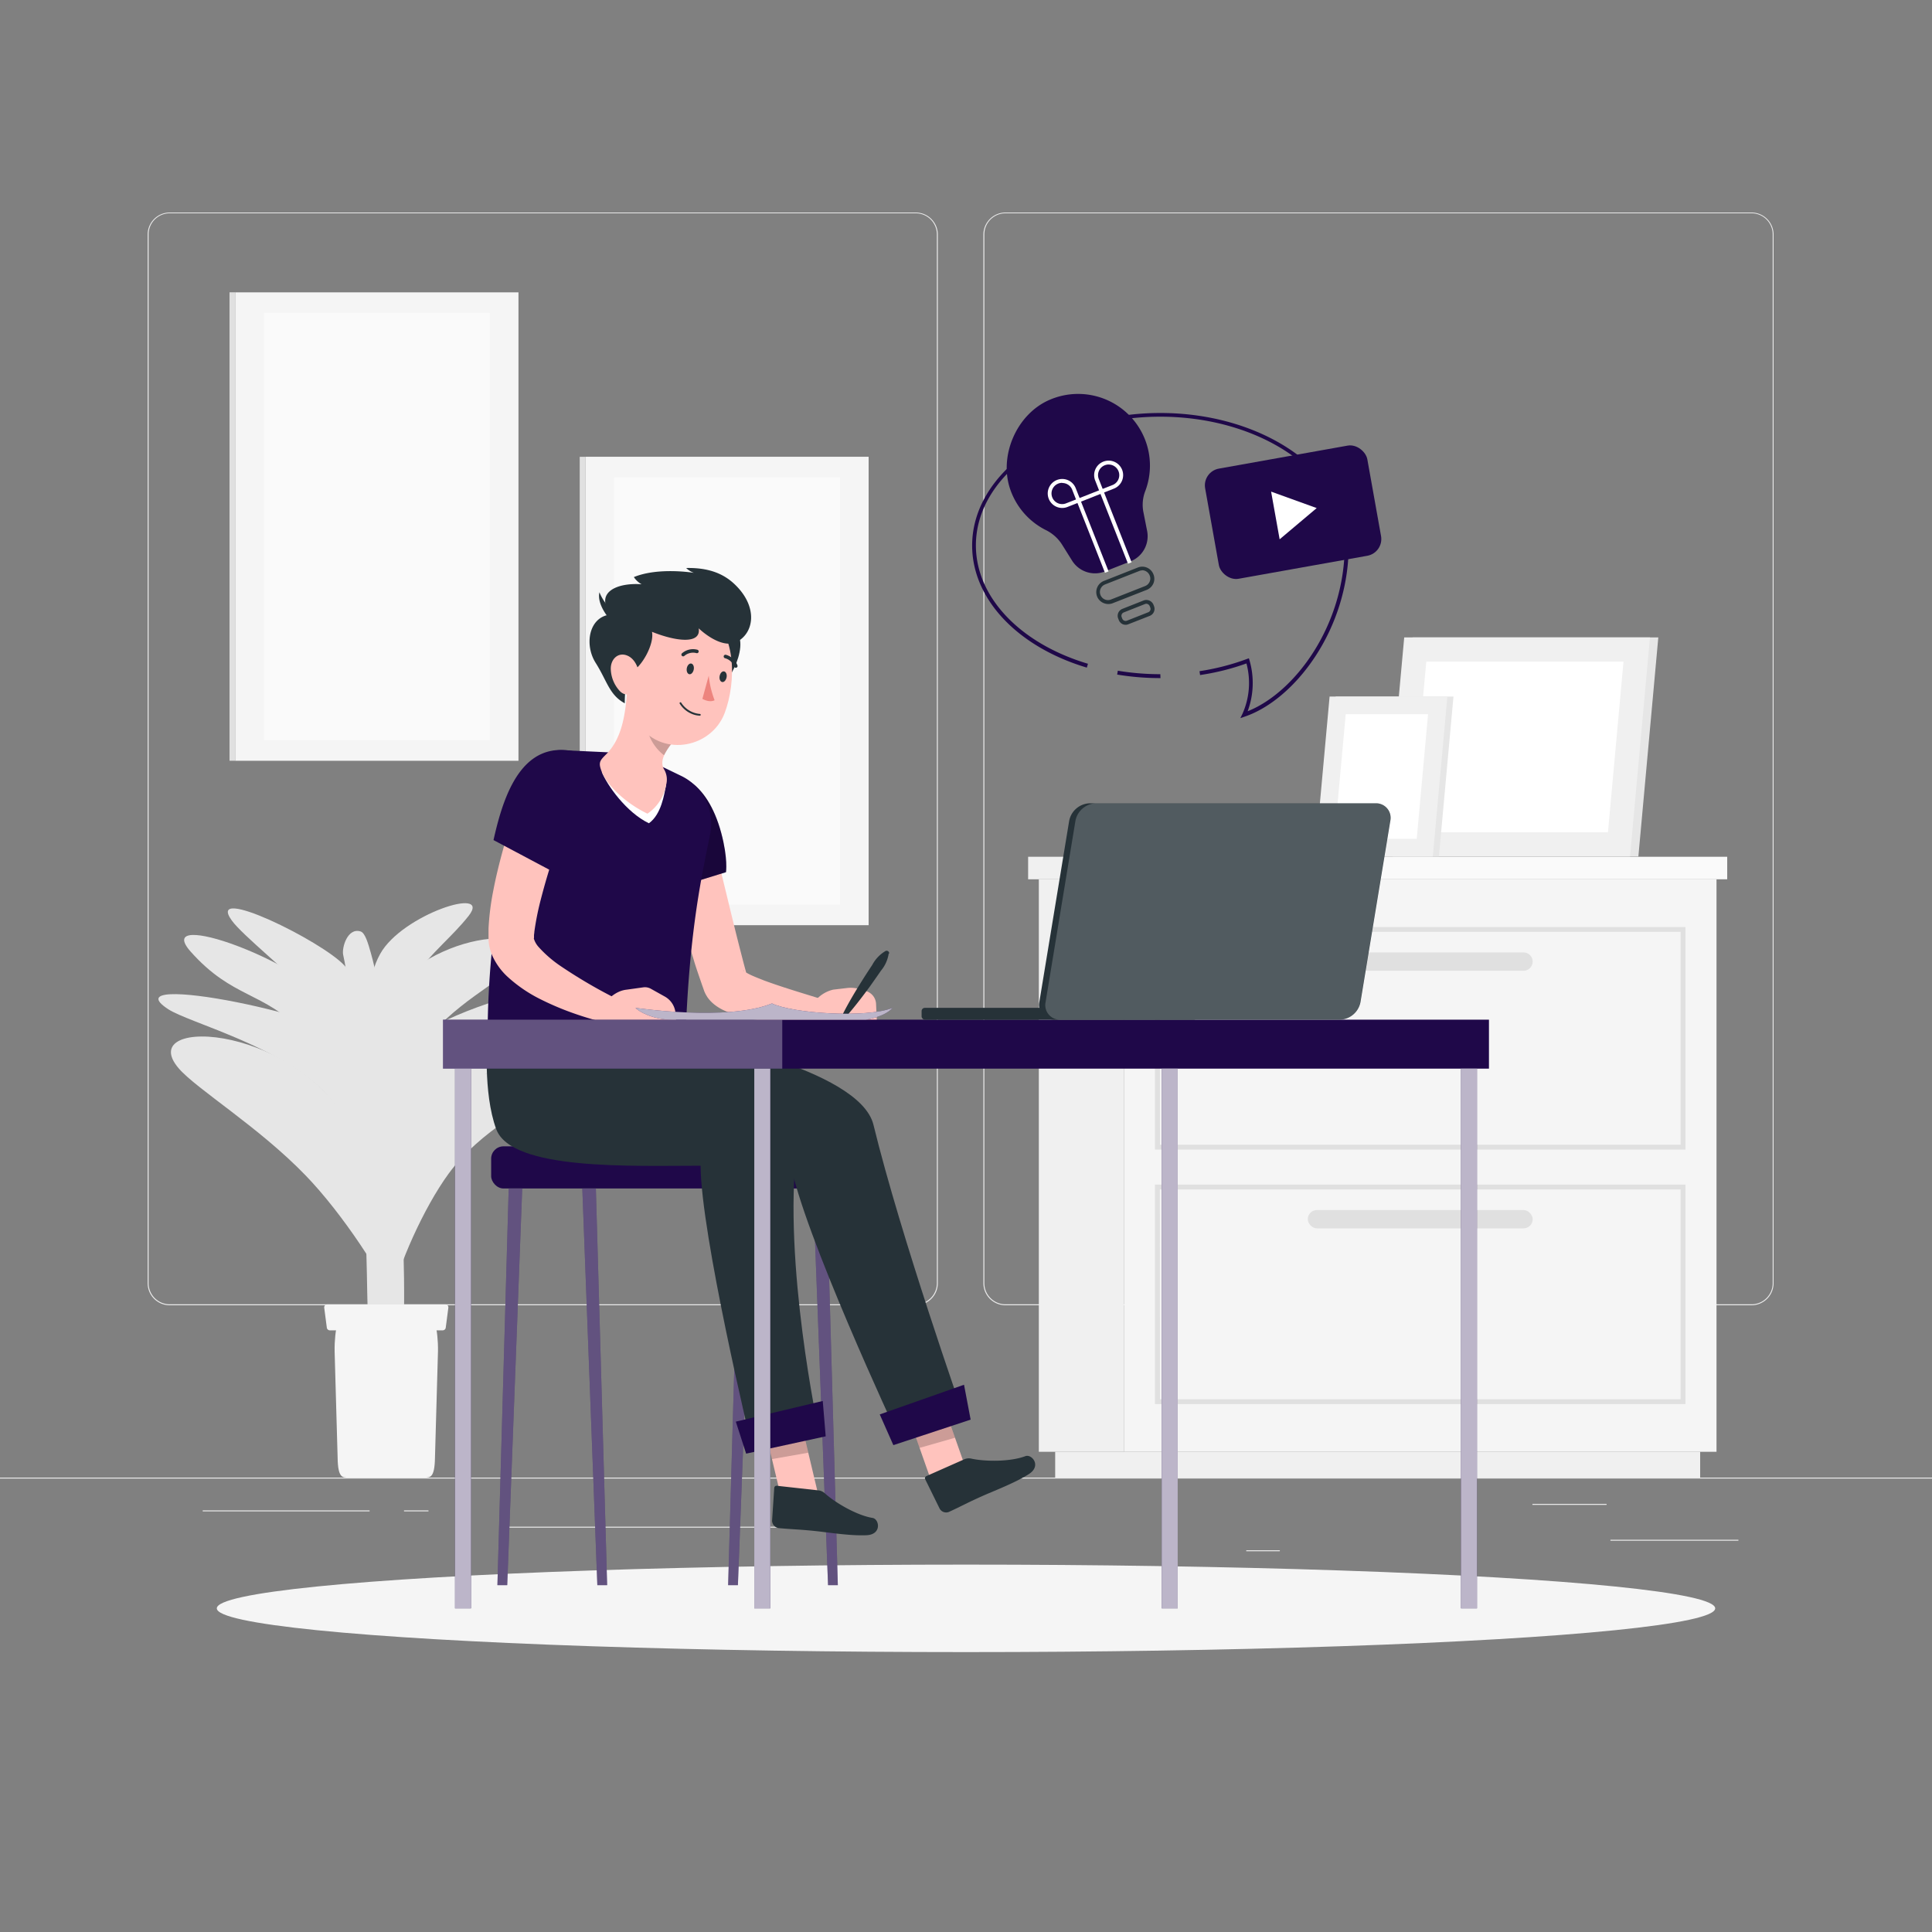 <svg xmlns="http://www.w3.org/2000/svg" viewBox="0 0 500 500"><rect x="0" y="0" width="500" height="500" fill="#808080" stroke="none"/><g id="freepik--background-complete--inject-78"><rect y="382.4" width="500" height="0.25" style="fill:#ebebeb"></rect><rect x="416.78" y="398.49" width="33.12" height="0.25" style="fill:#ebebeb"></rect><rect x="322.53" y="401.21" width="8.69" height="0.25" style="fill:#ebebeb"></rect><rect x="396.59" y="389.21" width="19.19" height="0.25" style="fill:#ebebeb"></rect><rect x="52.46" y="390.89" width="43.19" height="0.25" style="fill:#ebebeb"></rect><rect x="104.56" y="390.89" width="6.33" height="0.25" style="fill:#ebebeb"></rect><rect x="131.47" y="395.11" width="93.68" height="0.25" style="fill:#ebebeb"></rect><path d="M237,337.8H43.91a5.71,5.71,0,0,1-5.7-5.71V60.66A5.71,5.71,0,0,1,43.91,55H237a5.71,5.71,0,0,1,5.71,5.71V332.09A5.71,5.71,0,0,1,237,337.8ZM43.91,55.2a5.46,5.46,0,0,0-5.45,5.46V332.09a5.46,5.46,0,0,0,5.45,5.46H237a5.47,5.47,0,0,0,5.46-5.46V60.66A5.47,5.47,0,0,0,237,55.2Z" style="fill:#ebebeb"></path><path d="M453.31,337.8H260.21a5.72,5.72,0,0,1-5.71-5.71V60.66A5.72,5.72,0,0,1,260.21,55h193.1A5.71,5.71,0,0,1,459,60.66V332.09A5.71,5.71,0,0,1,453.31,337.8ZM260.21,55.2a5.47,5.47,0,0,0-5.46,5.46V332.09a5.47,5.47,0,0,0,5.46,5.46h193.1a5.47,5.47,0,0,0,5.46-5.46V60.66a5.47,5.47,0,0,0-5.46-5.46Z" style="fill:#ebebeb"></path><rect x="60.86" y="75.65" width="73.32" height="121.23" transform="translate(195.04 272.54) rotate(180)" style="fill:#f5f5f5"></rect><rect x="59.4" y="75.65" width="1.45" height="121.23" style="fill:#e0e0e0"></rect><rect x="68.29" y="80.99" width="58.45" height="110.56" transform="translate(195.04 272.54) rotate(180)" style="fill:#fafafa"></rect><rect x="151.49" y="118.22" width="73.32" height="121.23" transform="translate(376.29 357.66) rotate(180)" style="fill:#f5f5f5"></rect><rect x="150.03" y="118.22" width="1.45" height="121.23" style="fill:#e0e0e0"></rect><rect x="158.92" y="123.55" width="58.45" height="110.56" transform="translate(376.29 357.66) rotate(180)" style="fill:#fafafa"></rect><path d="M104.2,351.07c1.82-33-3-86-8.21-104.39-.69-2.43-1.47-5.25-2.66-5.62h0c-3.4-1.08-4.93,4.25-4.51,6.09,2,8.86,3.87,30.85,5.7,69.1.91,19,0,32.08,2.44,34.83Z" style="fill:#e6e6e6"></path><path d="M98.78,277.52c4.78-15.45,66-31.32,48.35-14.7-4.39,4.14-24.83,15.05-33.22,26.52-6.52,8.91-13.11,23.9-14.85,32.21C98.3,304.07,95.6,287.82,98.78,277.52Z" style="fill:#e6e6e6"></path><path d="M105.75,297.11c10.66-23.51,44.75-27.73,35.59-15.32-3.6,4.87-16.8,10.43-25.2,21.9-6.52,8.91-13.11,23.89-14.84,32.21C100.53,318.41,101.3,306.93,105.75,297.11Z" style="fill:#e6e6e6"></path><path d="M92.35,295.11c-12.62-30.24-58.21-32.65-46.08-18.6,4.61,5.35,20.72,15.14,32.89,27.76,9.46,9.8,20.12,26,23.75,35C100.56,320.72,97.44,307.31,92.35,295.11Z" style="fill:#e6e6e6"></path><path d="M97.65,261.27c11.3-20.71,45.5-22.93,35.73-11.6-3.83,4.46-16.29,10.11-24.43,21.24-6.33,8.64-13.93,19.92-15.62,28C92.59,281.93,92.64,270.46,97.65,261.27Z" style="fill:#e6e6e6"></path><path d="M87.81,261.68C78.9,248.8,39,234.64,49.36,246.3c10.91,12.23,18.66,10.13,29,20.81,8,8.3,17,22.06,20.1,29.6C96.45,281,94.19,270.88,87.81,261.68Z" style="fill:#e6e6e6"></path><path d="M98.4,246.85c5.66-10.18,29-17.67,22.91-9.86-4.25,5.42-9.35,9.14-14.76,16.52-4.19,5.74-9.89,12.95-11,18.3C95.05,260.56,95,252.92,98.4,246.85Z" style="fill:#e6e6e6"></path><path d="M89.19,249.93C83.49,243.61,53,228.61,60,238.24c2.73,3.79,14.36,13,22.19,21.14,6.09,6.3,12.77,11.44,15.1,17.17C95.75,264.64,94.9,256.24,89.19,249.93Z" style="fill:#e6e6e6"></path><path d="M97,272.11c-8.33-9.22-69.06-21.1-53.45-10.92,5.34,3.48,28.82,9.46,40.27,21.33,8.89,9.21,12.09,24.49,15.5,32.86C108.3,300.67,105.34,281.34,97,272.11Z" style="fill:#e6e6e6"></path><path d="M86.6,349.73l.78,27.59c.08,5.24,1.3,5.08,2.78,5.08h19.63c1.47,0,2.69.16,2.78-5.08l.78-27.59c.09-5.68-1.18-10.47-2.78-10.47H89.38C87.78,339.26,86.51,344.05,86.6,349.73Z" style="fill:#f5f5f5"></path><path d="M85.43,344.29h29.09a.8.8,0,0,0,.83-.63l.69-5.28a.76.76,0,0,0-.83-.79H84.73a.77.77,0,0,0-.83.79l.69,5.28A.81.81,0,0,0,85.43,344.29Z" style="fill:#f5f5f5"></path><rect x="268.85" y="227.56" width="22.02" height="148.16" style="fill:#f0f0f0"></rect><rect x="273.08" y="375.72" width="166.92" height="6.68" style="fill:#f0f0f0"></rect><rect x="290.87" y="227.56" width="153.36" height="148.16" transform="translate(735.1 603.28) rotate(180)" style="fill:#f5f5f5"></rect><rect x="266.08" y="221.73" width="22.51" height="5.83" style="fill:#f0f0f0"></rect><rect x="288.59" y="221.73" width="158.41" height="5.83" transform="translate(735.59 449.29) rotate(180)" style="fill:#fafafa"></rect><path d="M436.2,297.51H298.9V239.9H436.2Zm-136-1.26H434.94V241.16H300.16Z" style="fill:#e0e0e0"></path><path d="M436.2,363.38H298.9V306.57H436.2Zm-136-1.26H434.94V307.83H300.16Z" style="fill:#e0e0e0"></path><path d="M394.28,251.23H340.82a2.38,2.38,0,0,1-2.37-2.37h0a2.38,2.38,0,0,1,2.37-2.37h53.46a2.38,2.38,0,0,1,2.37,2.37h0A2.38,2.38,0,0,1,394.28,251.23Z" style="fill:#e0e0e0"></path><rect x="338.45" y="313.16" width="58.21" height="4.74" rx="2.37" style="fill:#e0e0e0"></rect><polygon points="360.41 221.67 424.01 221.67 429.17 164.96 365.57 164.96 360.41 221.67" style="fill:#e6e6e6"></polygon><polygon points="358.25 221.67 421.85 221.67 427.01 164.96 363.41 164.96 358.25 221.67" style="fill:#f0f0f0"></polygon><polygon points="416.14 215.39 420.16 171.24 369.12 171.24 365.1 215.39 416.14 215.39" style="fill:#fff"></polygon><polygon points="345.68 180.26 341.91 221.67 372.39 221.67 376.16 180.26 345.68 180.26" style="fill:#e6e6e6"></polygon><polygon points="344.1 180.26 340.33 221.67 370.81 221.67 374.58 180.26 344.1 180.26" style="fill:#f0f0f0"></polygon><polygon points="348.27 184.84 345.33 217.09 366.65 217.09 369.58 184.84 348.27 184.84" style="fill:#fff"></polygon></g><g id="freepik--Shadow--inject-78"><ellipse id="freepik--path--inject-78" cx="250" cy="416.24" rx="193.89" ry="11.32" style="fill:#f5f5f5"></ellipse></g><g id="freepik--Bubble--inject-78"><path d="M296.32,113.72a18.6,18.6,0,0,0-24.83-10.18c-8.52,3.76-13.14,14.69-9.93,23.42a18.51,18.51,0,0,0,9,10.17,10.45,10.45,0,0,1,4.26,3.75l2.64,4.22a7,7,0,0,0,8.48,2.8l6.66-2.63a7,7,0,0,0,4.28-7.84l-1-5.06a9.82,9.82,0,0,1,.53-5.33A18.5,18.5,0,0,0,296.32,113.72Z" style="fill:#1F0849"></path><path d="M286.82,156.32a3.13,3.13,0,0,1-1.24-.26,3.06,3.06,0,0,1-1.66-1.71,3.11,3.11,0,0,1,1.75-4l8.83-3.49a3.1,3.1,0,0,1,4,1.75,3.07,3.07,0,0,1,0,2.38,3.13,3.13,0,0,1-1.71,1.66L288,156.1A3,3,0,0,1,286.82,156.32Zm8.82-8.71a2,2,0,0,0-.77.15L286,151.25a2.1,2.1,0,0,0-.07,3.89,2.07,2.07,0,0,0,1.62,0l8.83-3.48a2.09,2.09,0,0,0,1.15-1.13,2,2,0,0,0,0-1.61,2.13,2.13,0,0,0-2-1.34Z" style="fill:#263238"></path><path d="M291.32,161.7a2.09,2.09,0,0,1-.78-.16,2,2,0,0,1-1-1.07l-.15-.39a1.93,1.93,0,0,1,1.09-2.51l5.51-2.18a2,2,0,0,1,2.52,1.09l.15.39a1.95,1.95,0,0,1-1.09,2.51L292,161.56A1.9,1.9,0,0,1,291.32,161.7Zm5.35-5.45a1,1,0,0,0-.34.07l-5.51,2.18a.93.93,0,0,0-.53,1.21l.15.39a.94.94,0,0,0,1.22.53l5.51-2.18a.94.94,0,0,0,.52-.5.92.92,0,0,0,0-.71l-.15-.39A1,1,0,0,0,296.67,156.25Z" style="fill:#263238"></path><path d="M274.91,131.46a3.75,3.75,0,1,1,3.48-5.13l1.38,3.49-3.49,1.37A3.67,3.67,0,0,1,274.91,131.46Zm0-6.5a2.75,2.75,0,1,0,1,5.3l2.56-1-1-2.55A2.74,2.74,0,0,0,274.9,125Z" style="fill:#fff"></path><polygon points="285.97 148.24 278.48 129.25 285.37 126.53 292.86 145.52 291.93 145.89 284.8 127.83 279.77 129.82 286.9 147.87 285.97 148.24" style="fill:#fff"></polygon><path d="M284.8,127.83l-1.37-3.49a3.75,3.75,0,1,1,4.86,2.11Zm2.11-7.62a2.79,2.79,0,0,0-1,.2,2.74,2.74,0,0,0-1.54,3.57l1,2.55,2.55-1a2.75,2.75,0,0,0-1-5.31Z" style="fill:#fff"></path><path d="M300.33,175.49a68.37,68.37,0,0,1-11.21-.91l.17-1a67.4,67.4,0,0,0,11,.9Z" style="fill:#1F0849"></path><path d="M321,185.85l.53-1.08a19.55,19.55,0,0,0,1.05-13.07,62.46,62.46,0,0,1-12,3l-.15-1a61.45,61.45,0,0,0,12.28-3.16l.5-.18.15.5a21,21,0,0,1-.47,13.21c12.29-4.89,25.12-22.25,25.12-42.93,0-18.36-21.41-33.3-47.73-33.3s-47.72,14.94-47.72,33.3c0,13.35,11.37,25.38,29,30.64l-.29,1c-18-5.39-29.68-17.79-29.68-31.6,0-18.91,21.86-34.3,48.72-34.3s48.73,15.39,48.73,34.3c0,21.74-14,39.91-26.9,44.28Z" style="fill:#1F0849"></path><rect x="313.33" y="118.1" width="42.64" height="28.96" rx="4.4" transform="translate(-18.1 60.9) rotate(-10.13)" style="fill:#1F0849"></rect><polygon points="340.76 131.49 328.96 127.23 331.17 139.57 340.76 131.49" style="fill:#fff"></polygon></g><g id="freepik--Character--inject-78"><rect x="127.11" y="296.67" width="91.34" height="10.91" rx="3.19" style="fill:#1F0849"></rect><polygon points="214.3 410.24 216.83 410.24 213.92 307.58 210.41 307.58 214.3 410.24" style="fill:#1F0849"></polygon><polygon points="214.3 410.24 216.83 410.24 213.92 307.58 210.41 307.58 214.3 410.24" style="fill:#fff;opacity:0.3"></polygon><polygon points="190.97 410.24 188.44 410.24 191.36 307.58 194.86 307.58 190.97 410.24" style="fill:#1F0849"></polygon><polygon points="190.97 410.24 188.44 410.24 191.36 307.58 194.86 307.58 190.97 410.24" style="fill:#fff;opacity:0.3"></polygon><polygon points="154.59 410.24 157.13 410.24 154.21 307.58 150.7 307.58 154.59 410.24" style="fill:#1F0849"></polygon><polygon points="154.59 410.24 157.13 410.24 154.21 307.58 150.7 307.58 154.59 410.24" style="fill:#fff;opacity:0.3"></polygon><polygon points="131.27 410.24 128.73 410.24 131.65 307.58 135.15 307.58 131.27 410.24" style="fill:#1F0849"></polygon><polygon points="131.27 410.24 128.73 410.24 131.65 307.58 135.15 307.58 131.27 410.24" style="fill:#fff;opacity:0.3"></polygon><polygon points="241.31 384.15 250.33 381.1 242.91 360.04 233.9 363.09 241.31 384.15" style="fill:#ffc3bd"></polygon><path d="M249.66,377.62,239.78,382a.6.6,0,0,0-.33.85l3.75,7.62a1.93,1.93,0,0,0,2.39.81c3.41-1.57,4.94-2.48,9.29-4.39,2.68-1.17,8.07-3.26,11.41-5.41s.72-5.25-.92-4.63c-3.89,1.48-10.36,1.42-13.9.66A3,3,0,0,0,249.66,377.62Z" style="fill:#263238"></path><polygon points="233.9 363.1 242.92 360.04 247.15 372.09 237.98 374.71 233.9 363.1" style="opacity:0.2"></polygon><path d="M177.42,268.19s45,8.12,48.63,22.9c7.13,29.22,23.21,74.92,23.21,74.92l-17.12,5s-24.48-52.41-27.56-70.05c-25.25,0-56,2-60-8.68-3.51-9.48-2.26-24.05-2.26-24.05Z" style="fill:#263238"></path><polygon points="231.2 374 251.2 367.4 249.49 358.37 227.68 366.05 231.2 374" style="fill:#1F0849"></polygon><polygon points="202.11 387.35 212.07 388.11 206.22 363.53 196.93 365.63 202.11 387.35" style="fill:#ffc3bd"></polygon><path d="M211.82,385.71l-10.73-1.19a.61.61,0,0,0-.72.58l-.56,8.48a2,2,0,0,0,1.67,1.89c3.73.35,5.52.32,10.24.84,2.9.32,8.62,1.21,12.59,1s3.25-4.2,1.51-4.47c-4.11-.67-9.67-3.95-12.36-6.38A2.93,2.93,0,0,0,211.82,385.71Z" style="fill:#263238"></path><polygon points="196.93 365.64 206.22 363.54 209.17 375.96 199.78 377.61 196.93 365.64" style="opacity:0.2"></polygon><path d="M154,268.19s54.71,8.19,52.2,28.9c-3.61,29.86,5.66,73.05,5.66,73.05l-17.55,3.14s-12.9-53.68-13-71.59c-17.8,0-48.9,1.27-52.88-9.45-3.51-9.48-2.26-24.05-2.26-24.05Z" style="fill:#263238"></path><polygon points="193.1 376.2 213.69 371.72 212.93 362.57 190.43 367.92 193.1 376.2" style="fill:#1F0849"></polygon><path d="M182.86,210.64c1.46,5.72,2.89,11.49,4.29,17.24s2.77,11.51,4.22,17.19l1.09,4.23.56,2.08.29,1,0,.13,0,.06s0-.09-.05-.13a3.66,3.66,0,0,0-.28-.59l-.15-.23-.11-.15-.2-.22c-.21-.2-.24-.17-.19-.12a1.89,1.89,0,0,0,.36.29,10.88,10.88,0,0,0,1.38.79c1.08.53,2.34,1,3.63,1.52,5.2,1.93,10.94,3.57,16.52,5.34l-.88,6.38a90.82,90.82,0,0,1-9.2-.36,81.94,81.94,0,0,1-9.27-1.3,40.56,40.56,0,0,1-4.86-1.26,21.9,21.9,0,0,1-2.69-1.06,12.5,12.5,0,0,1-1.55-.86,10.26,10.26,0,0,1-1.89-1.55c-.18-.2-.35-.39-.55-.65l-.28-.38-.28-.47a7.55,7.55,0,0,1-.53-1.1l-.16-.46-.39-1.1-.75-2.18c-.49-1.45-1-2.9-1.41-4.34-1.81-5.78-3.46-11.53-5-17.32s-3-11.57-4.34-17.43Z" style="fill:#ffc3bd"></path><path d="M168.8,203.72c5.49-6.12,14.19-1.84,17.86,11.86,1.78,6.66,1.22,10.14,1.22,10.14l-18.94,5.84C164.87,222.56,161.33,212.06,168.8,203.72Z" style="fill:#1F0849"></path><g style="opacity:0.2"><path d="M168.8,203.72c5.49-6.12,14.19-1.84,17.86,11.86,1.78,6.66,1.22,10.14,1.22,10.14l-18.94,5.84C164.87,222.56,161.33,212.06,168.8,203.72Z"></path></g><path d="M224.15,256.5l-1.7-.52a7.93,7.93,0,0,0-3.18-.29l-3.65.43a8.59,8.59,0,0,0-5.57,4.27l-1.24,2.42c.62,4.46,9.66,3,9.66,3H227l-.28-6.06A3.61,3.61,0,0,0,224.15,256.5Z" style="fill:#ffc3bd"></path><path d="M230,246.74A9,9,0,0,1,228,251.2c-.91,1.33-1.85,2.65-2.8,4-1.91,2.61-3.86,5.18-6,7.63a.58.58,0,0,1-.95-.65c1.48-2.9,3.15-5.66,4.86-8.4q1.29-2.05,2.64-4.07a9.11,9.11,0,0,1,3.37-3.56.66.66,0,0,1,1,.64Z" style="fill:#263238"></path><path d="M170.07,197.79l-10.67-3-13.73-.64a9.51,9.51,0,0,0-9.49,6.56c-2.62,8-5,19.52-6.78,29.49a231.8,231.8,0,0,0-3.21,38h51.23c1.05-28.45,4.4-42.35,6.38-52.42a13.72,13.72,0,0,0-7.55-15Z" style="fill:#1F0849"></path><path d="M155.76,199.79c1.3,3.34,6.33,10.48,12.18,13.27,3.25-2.35,3.95-7.48,4.44-9.88Z" style="fill:#fff"></path><path d="M172.38,203.18a5.2,5.2,0,0,0-.44-3.94c-.83-1.3-.62-2.79.21-4.32a14.91,14.91,0,0,1,2.45-3.33l-6.71-7.85-5.47-6.34c-.47,5.93-.93,13.28-5.61,17.88-1.65,1.63-2,2.12-1.05,4.51,1.3,3.34,6,8,11.8,10.79A11.37,11.37,0,0,0,172.38,203.18Z" style="fill:#ffc3bd"></path><path d="M172.54,190.24l-3.79-6.15c-.07.16-.16.33-.25.51a14.39,14.39,0,0,0-.82,2.36c-.69,2.73,1.63,6.63,4.17,8.49.11-.17.2-.35.3-.53a18.68,18.68,0,0,1,2.29-3.23,1,1,0,0,1,.16-.1Z" style="opacity:0.2"></path><path d="M185.78,175.54c.88,5.67,9-8.92,4.46-12.12C184.7,159.5,184.12,164.75,185.78,175.54Z" style="fill:#263238"></path><path d="M162.67,168.14c-.52,9.21-1.31,14.56,2.92,19.88,6.36,8,18.57,5.36,21.94-3.45,3-7.94,3.37-21.66-5.48-26.52S163.19,158.94,162.67,168.14Z" style="fill:#ffc3bd"></path><path d="M180.82,162.61s5.89,5.78,10.09,3.39,5.05-8.58,0-14c-2.43-2.61-6.11-5.16-13.33-5a5.56,5.56,0,0,0,2,1.25s-9.16-1.53-15.54,1.1a5.86,5.86,0,0,0,2,1.86c-6.21-.47-12.25,2-8,7.83-5.63.55-6.89,7.75-3.89,12.5s3.53,8.31,7.54,10.47c0-6.47,1.49-8,1.49-8,2.89-1.23,6.22-7.39,5.55-10.5C174.91,166,181.5,166.82,180.82,162.61Z" style="fill:#263238"></path><path d="M159.52,158.83a12.7,12.7,0,0,1-4.39-5.55c-.72,3.22,2.61,6.89,2.61,6.89Z" style="fill:#263238"></path><path d="M158.07,173.17a8.76,8.76,0,0,0,2.33,5.67c1.91,2,4.51.3,5-2.27.4-2.31-.58-5.84-3-6.88S158,170.59,158.07,173.17Z" style="fill:#ffc3bd"></path><path d="M177.75,172.89c-.15.76.12,1.47.61,1.59s1-.4,1.17-1.16-.12-1.47-.61-1.59S177.9,172.14,177.75,172.89Z" style="fill:#263238"></path><path d="M186.25,174.92c-.16.76.12,1.46.61,1.58s1-.4,1.17-1.16-.13-1.47-.62-1.58S186.4,174.16,186.25,174.92Z" style="fill:#263238"></path><path d="M183.42,174.86a24.57,24.57,0,0,0,1.52,6.36c-1.4.71-3.16-.36-3.16-.36Z" style="fill:#ed847e"></path><path d="M180.21,185.11a6.66,6.66,0,0,1-4.29-3,.23.23,0,1,1,.4-.22,6.37,6.37,0,0,0,4.82,2.88.21.21,0,0,1,.2.24.22.22,0,0,1-.24.21A7.55,7.55,0,0,1,180.21,185.11Z" style="fill:#263238"></path><path d="M176.63,169.83a.46.46,0,0,1-.18-.13.46.46,0,0,1,.06-.64,4.35,4.35,0,0,1,4-.9.45.45,0,1,1-.29.86,3.48,3.48,0,0,0-3.13.74A.45.45,0,0,1,176.63,169.83Z" style="fill:#263238"></path><path d="M187.3,170a.55.55,0,0,1,0-.22.47.47,0,0,1,.56-.32,4.37,4.37,0,0,1,3,2.78.45.45,0,0,1-.31.56.45.45,0,0,1-.56-.31,3.43,3.43,0,0,0-2.39-2.15A.48.48,0,0,1,187.3,170Z" style="fill:#263238"></path><path d="M147.81,207.88c-1.92,5.48-3.84,11.19-5.55,16.79-.87,2.8-1.66,5.61-2.37,8.38a71.5,71.5,0,0,0-1.6,8.08c0,.3-.08.63-.09.92l0,.44c0,.14,0,.35,0,.28s-.08.06,0,.27a5.71,5.71,0,0,0,1.21,2.06,30.79,30.79,0,0,0,5.8,5,129.85,129.85,0,0,0,15.05,8.74L158.12,265a79.29,79.29,0,0,1-9.15-2.58,73.35,73.35,0,0,1-8.92-3.73,36.93,36.93,0,0,1-8.7-5.91,16.88,16.88,0,0,1-3.92-5.41,11.88,11.88,0,0,1-1-4.16c0-.45,0-.61,0-.85v-.7c0-.47,0-.9,0-1.35a67.72,67.72,0,0,1,1.25-9.91c.6-3.16,1.35-6.22,2.16-9.26a178.07,178.07,0,0,1,5.81-17.82Z" style="fill:#ffc3bd"></path><path d="M145,194.09c9.78-.09,11.63,7.52,6.31,19.58A68.82,68.82,0,0,1,143.89,226l-16.17-8.59C129.88,207.78,133.83,194.19,145,194.09Z" style="fill:#1F0849"></path><path d="M172,257.88l-3.58-2a3.14,3.14,0,0,0-1.92-.36l-4.3.6c-2.89.3-5,2.51-6.57,4.43l-1.83,2.24c-.09,4.52,11.33,3.46,11.33,3.46l10-.13-.31-3.94A5.44,5.44,0,0,0,172,257.88Z" style="fill:#ffc3bd"></path></g><g id="freepik--Desk--inject-78"><rect x="114.65" y="263.89" width="270.69" height="12.67" style="fill:#1F0849"></rect><rect x="114.65" y="263.89" width="87.8" height="12.67" style="fill:#fff;opacity:0.3"></rect><rect x="117.76" y="276.56" width="4.14" height="139.68" style="fill:#1F0849"></rect><rect x="117.76" y="276.56" width="4.14" height="139.68" style="fill:#fff;opacity:0.7"></rect><rect x="195.21" y="276.56" width="4.14" height="139.68" style="fill:#1F0849"></rect><rect x="195.21" y="276.56" width="4.14" height="139.68" style="fill:#fff;opacity:0.7"></rect><rect x="300.65" y="276.56" width="4.14" height="139.68" style="fill:#1F0849"></rect><rect x="300.65" y="276.56" width="4.14" height="139.68" style="fill:#fff;opacity:0.7"></rect><rect x="378.1" y="276.56" width="4.14" height="139.68" style="fill:#1F0849"></rect><rect x="378.1" y="276.56" width="4.14" height="139.68" style="fill:#fff;opacity:0.7"></rect><path d="M356,207.89H282a5.6,5.6,0,0,0-5.3,4.55l-7.72,46.89a3.78,3.78,0,0,0,3.8,4.56h74a5.6,5.6,0,0,0,5.31-4.56l7.72-46.89A3.77,3.77,0,0,0,356,207.89Z" style="fill:#263238"></path><rect x="238.51" y="260.83" width="71.33" height="3.06" rx="0.83" style="fill:#263238"></rect><path d="M356,207.89H283.62a5.6,5.6,0,0,0-5.3,4.55l-7.72,46.89a3.77,3.77,0,0,0,3.8,4.56h72.33a5.6,5.6,0,0,0,5.31-4.56l7.72-46.89A3.77,3.77,0,0,0,356,207.89Z" style="fill:#fff;opacity:0.2"></path><path d="M164.46,260.83s23.83,3.55,35.33-1.14c5.38,2.59,24.54,3.87,31.21,1.14-2.06,2.39-6.9,3.06-6.9,3.06H173.83C169,263.89,165.31,261.78,164.46,260.83Z" style="fill:#1F0849"></path><path d="M164.46,260.83s23.83,3.55,35.33-1.14c5.38,2.59,24.54,3.87,31.21,1.14-2.06,2.39-6.9,3.06-6.9,3.06H173.83C169,263.89,165.31,261.78,164.46,260.83Z" style="fill:#fff;opacity:0.7"></path></g></svg>